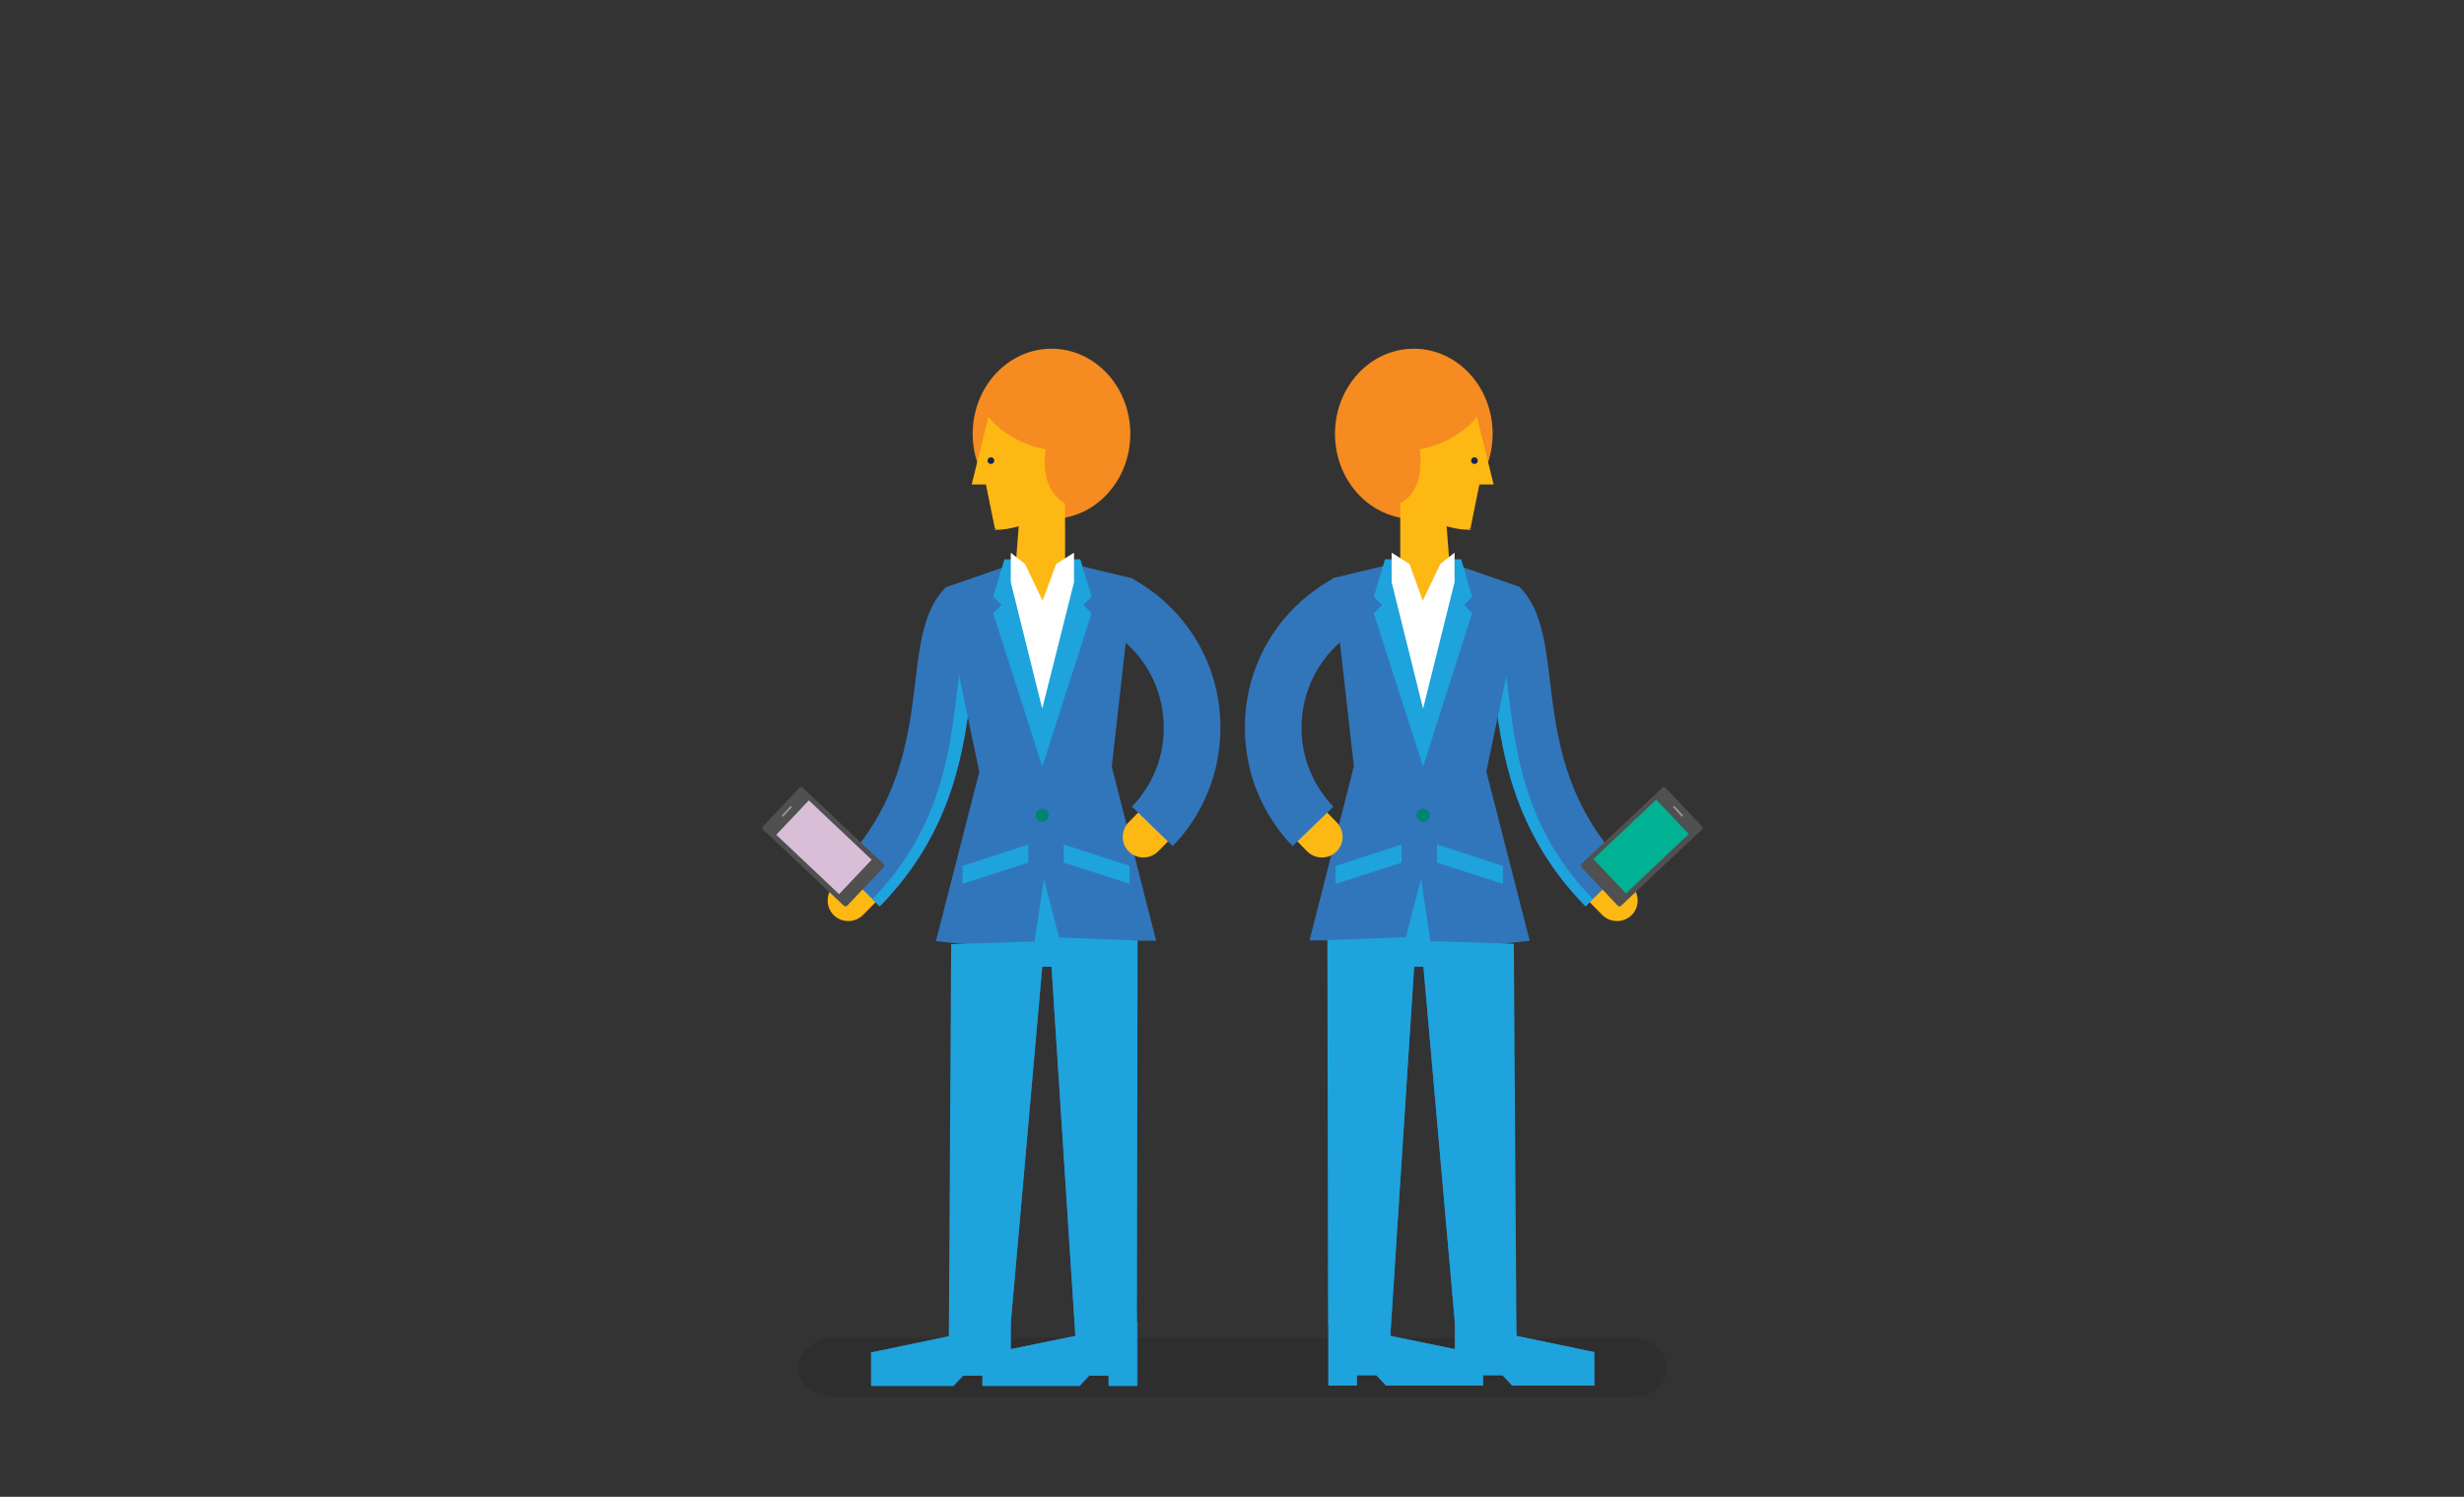 <?xml version="1.0" encoding="utf-8"?>
<!-- Generator: Adobe Illustrator 19.2.1, SVG Export Plug-In . SVG Version: 6.00 Build 0)  -->
<svg version="1.1" xmlns="http://www.w3.org/2000/svg" xmlns:xlink="http://www.w3.org/1999/xlink" x="0px" y="0px"
	 viewBox="0 0 744 452" enable-background="new 0 0 744 452" xml:space="preserve">
<rect x="0" y="0" width="744" height="452" fill="#333333" stroke="none"/>
<g id="Layer_1">
	<path opacity="0.1" d="M252.1,404c0.5,0,0.9,0.1,1.4,0.1V404l54.3,0l185.8,0.1c5.5,0.5,9.8,4.3,9.8,8.9c0,5-5,9-11.1,9
		c-0.8,0-239.3,0-240.1,0c-6.1,0-11.1-4-11.1-9C241,408,246,404,252.1,404"/>
	<g>
		<g>
			<path fill="#FDB813" d="M260.9,276c-0.1,0.1-0.1,0.1-0.2,0.2c-2.4,2.5-6.4,2.6-8.9,0.2c-2.5-2.4-2.5-6.4-0.1-8.9
				c0.1-0.1,0.1-0.1,0.2-0.2l0,0l4.6-4.7l9,8.7L260.9,276L260.9,276z"/>
			<ellipse fill="#F58B21" cx="317.5" cy="131" rx="23.8" ry="25.7"/>
			<path fill="#3176BB" d="M265.7,273.7l-12.2-11.9c18.4-18.8,20.9-39.5,22.9-56.1c1.4-11.6,2.6-21.7,9.2-28.4l12.2,11.9
				c-2.5,2.5-3.4,10.3-4.4,18.5C291.2,225.9,288.1,250.8,265.7,273.7z"/>
			<path fill="#1EA3DD" d="M297.8,189.2l-3.9-3.8c-2.8,6.6-3.8,14.6-4.9,23.4c-2.3,18.6-5.1,41.7-25.6,62.7l2.2,2.2
				c22.4-22.9,25.5-47.8,27.7-66C294.4,199.5,295.3,191.8,297.8,189.2z"/>
			<path fill="#3176BB" d="M343.3,399.5L339.2,284l9.9,0.1l0,0l-13.4-52.6l6.4-56.8l-17.9-4.3h-18.6l-19.9,6.9l1.6,15.7l8.4,40.1
				l-13.1,51.1l8.5,0.9l-4.4,118.4l-23.5,4.9v10.1h24.8l2.9-3.1h5.9v3.1h4.5h4.1h20.7l2.9-3.1h5.9v3.1h8.6v-10.1v-8.6l0.2-0.2
				L343.3,399.5z M305.2,407.4v-7.7l0.2-0.2l-0.2,0l9.5-107.6h2.8l7.2,111.5L305.2,407.4z"/>
			<path fill="#FDB813" d="M323.8,140.8c0-13.5-10.9-19.2-24.3-19.2l-6.1,24.7h4.3l2.7,13.3c1.3,0.2-1.4,0.4,0,0.4
				c2.5,0,4.9-0.4,7.2-1.1l-0.9,11.6l6.1,26.3l8.8-26.3V151C323,147.9,323.8,144.5,323.8,140.8z"/>
			<circle fill="#17244E" cx="299.2" cy="139.1" r="1"/>
			<g>
				<path fill="#1EA3DD" d="M343.3,399.5l0.2-115.5l-23.7-0.9l-4.6-17.7l-2.8,18.9l-25.2,0.8l-0.7,118.4l-23.5,4.9v10.1h24.8
					l2.9-3.1h5.9v3.1h4.5h4.1h20.7l2.9-3.1h5.9v3.1h8.6v-10.1v-8.6l0.2-0.2L343.3,399.5z M305.2,407.4v-7.7l0.2-0.2l-0.2,0
					l9.5-107.6h2.8l7.2,111.5L305.2,407.4z"/>
			</g>
			<path fill="#FDB813" d="M350,256.8c-0.1,0.1-0.1,0.1-0.2,0.2c-2.4,2.5-6.4,2.6-8.9,0.2c-2.5-2.4-2.5-6.4-0.1-8.9
				c0.1-0.1,0.1-0.1,0.2-0.2l0,0l4.6-4.7l9,8.7L350,256.8L350,256.8z"/>
			<polygon fill="#1EA3DD" points="326.2,168.9 321.6,168.9 314.7,195.6 306.6,168.9 303.3,168.9 299.9,180.2 302.4,182.7 
				299.9,185.2 314.7,231.5 329.6,185.2 327.1,182.7 329.6,180.2 			"/>
			<polygon fill="#FFFFFF" points="318.9,170.3 314.8,181.4 309.5,170.3 305.2,166.9 305.2,175.8 314.7,214 324.3,175.8 
				324.3,166.9 			"/>
			<g>
				<path fill="#3176BB" d="M354.1,255.5l-12.3-11.9c6.1-6.4,9.6-14.8,9.6-23.6c0.1-13.2-7.2-25.1-19-31l2.8-15.1
					c0.6,0.3,6.1,0.5,6.8,0.9c16.6,9.2,26.7,26.4,26.5,45.4C368.4,233.4,363.3,246,354.1,255.5z"/>
			</g>
			<polygon fill="#1EA3DD" points="341.1,266.9 321.2,260.5 321.2,255 341.1,261.5 			"/>
			<polygon fill="#1EA3DD" points="290.6,266.9 310.5,260.5 310.5,255 290.6,261.5 			"/>
			<circle fill="#008372" cx="314.7" cy="246.2" r="2"/>
			<path fill="#F58B21" d="M296.1,122.4c4.5-4.7,11.2-7.2,18.1-6.1c11.1,1.8,18.7,12.3,16.8,23.4c-0.6,3.6-4.7,10.7-6.8,13.3
				c-0.2,0-10.5-1.9-8.5-17.3C315.8,135.7,302.2,133.7,296.1,122.4"/>
		</g>
		<g>
			<path fill="#FDB813" d="M483.5,276c0.1,0.1,0.1,0.1,0.2,0.2c2.4,2.5,6.4,2.6,8.9,0.2c2.5-2.4,2.5-6.4,0.1-8.9
				c-0.1-0.1-0.1-0.1-0.2-0.2l0,0l-4.6-4.7l-9,8.7L483.5,276L483.5,276z"/>
			<ellipse fill="#F58B21" cx="426.9" cy="131" rx="23.8" ry="25.7"/>
			<path fill="#3176BB" d="M478.7,273.7l12.2-11.9C472.5,243,470,222.3,468,205.6c-1.4-11.6-2.6-21.7-9.2-28.4l-12.2,11.9
				c2.5,2.5,3.4,10.3,4.4,18.5C453.3,225.9,456.3,250.8,478.7,273.7z"/>
			<path fill="#1EA3DD" d="M446.6,189.2l3.9-3.8c2.8,6.6,3.8,14.6,4.9,23.4c2.3,18.6,5.1,41.7,25.6,62.7l-2.2,2.2
				c-22.4-22.9-25.5-47.8-27.7-66C450,199.5,449.1,191.8,446.6,189.2z"/>
			<path fill="#3176BB" d="M400.9,399.5l0.2,0.2v8.6v10.1h8.6v-3.1h5.9l2.9,3.1h20.7h4.1h4.5v-3.1h5.9l2.9,3.1h24.8v-10.1l-23.5-4.9
				L453.4,285l8.5-0.9L448.8,233l8.4-40.1l1.6-15.7l-19.9-6.9h-18.6l-17.9,4.3l6.4,56.8l-13.4,52.6l0,0l9.9-0.1l-4.1,115.5
				L400.9,399.5z M419.8,403.4l7.2-111.5h2.8l9.5,107.6l-0.2,0l0.2,0.2v7.7L419.8,403.4z"/>
			<path fill="#FDB813" d="M420.6,140.8c0-13.5,10.9-19.2,24.3-19.2l6.1,24.7h-4.3l-2.7,13.3c-1.3,0.2,1.4,0.4,0,0.4
				c-2.5,0-4.9-0.4-7.2-1.1l0.9,11.6l-6.1,26.3l-8.8-26.3V151C421.4,147.9,420.6,144.5,420.6,140.8z"/>
			<circle fill="#17244E" cx="445.2" cy="139.1" r="1"/>
			<g>
				<path fill="#1EA3DD" d="M400.9,399.5l0.2,0.2v8.6v10.1h8.6v-3.1h5.9l2.9,3.1h20.7h4.1h4.5v-3.1h5.9l2.9,3.1h24.8v-10.1
					l-23.5-4.9L457.1,285l-25.2-0.8l-2.8-18.9l-4.6,17.7l-23.7,0.9l0.2,115.5L400.9,399.5z M419.8,403.4l7.2-111.5h2.8l9.5,107.6
					l-0.2,0l0.2,0.2v7.7L419.8,403.4z"/>
			</g>
			<path fill="#FDB813" d="M394.4,256.8c0.1,0.1,0.1,0.1,0.2,0.2c2.4,2.5,6.4,2.6,8.9,0.2c2.5-2.4,2.5-6.4,0.1-8.9
				c-0.1-0.1-0.1-0.1-0.2-0.2l0,0l-4.6-4.7l-9,8.7L394.4,256.8L394.4,256.8z"/>
			<polygon fill="#1EA3DD" points="418.2,168.9 422.8,168.9 429.7,195.6 437.8,168.9 441.2,168.9 444.5,180.2 442.1,182.7 
				444.5,185.2 429.7,231.5 414.8,185.2 417.3,182.7 414.8,180.2 			"/>
			<polygon fill="#FFFFFF" points="425.6,170.3 429.6,181.4 434.9,170.3 439.2,166.9 439.2,175.8 429.7,214 420.2,175.8 
				420.2,166.9 			"/>
			<g>
				<path fill="#3176BB" d="M390.3,255.5l12.3-11.9c-6.1-6.4-9.6-14.8-9.6-23.6c-0.1-13.2,7.2-25.1,19-31l-2.8-15.1
					c-0.6,0.3-6.1,0.5-6.8,0.9c-16.6,9.2-26.7,26.4-26.5,45.4C376,233.4,381.1,246,390.3,255.5z"/>
			</g>
			<polygon fill="#1EA3DD" points="403.3,266.9 423.2,260.5 423.2,255 403.3,261.5 			"/>
			<polygon fill="#1EA3DD" points="453.8,266.9 433.9,260.5 433.9,255 453.8,261.5 			"/>
			<circle fill="#008372" cx="429.7" cy="246.2" r="2"/>
			<path fill="#F58B21" d="M448.3,122.4c-4.5-4.7-11.2-7.2-18.1-6.1c-11.1,1.8-18.7,12.3-16.8,23.4c0.6,3.6,4.7,10.7,6.8,13.3
				c0.2,0,10.5-1.9,8.5-17.3C428.7,135.7,442.2,133.7,448.3,122.4"/>
		</g>
	</g>
	<g>
		<path fill="#4F504F" d="M266.8,260.9c0.3,0.3,0.3,0.7,0,1l-11,11.6c-0.3,0.3-0.7,0.3-1,0l-24.4-23c-0.3-0.3-0.3-0.7,0-1l11-11.6
			c0.3-0.3,0.7-0.3,1,0L266.8,260.9z"/>
		
			<rect x="241.6" y="242.7" transform="matrix(0.687 -0.727 0.727 0.687 -108.028 260.989)" fill="#D8BFD7" width="14.3" height="26.1"/>
		<path fill="#959595" d="M239,243.5c0.1,0.1,0.1,0.3,0,0.4l-2.4,2.6c-0.1,0.1-0.3,0.1-0.4,0c-0.1-0.1-0.1-0.3,0-0.4l2.4-2.6
			C238.7,243.4,238.8,243.4,239,243.5"/>
	</g>
	<g>
		<path fill="#4F504F" d="M477.5,260.9c-0.3,0.3-0.3,0.7,0,1l11,11.6c0.3,0.3,0.7,0.3,1,0l24.4-23c0.3-0.3,0.3-0.7,0-1l-11-11.6
			c-0.3-0.3-0.7-0.3-1,0L477.5,260.9z"/>
		
			<rect x="482.4" y="248.6" transform="matrix(0.727 -0.687 0.687 0.727 -40.375 410.082)" fill="#00B193" width="26.1" height="14.3"/>
		<path fill="#959595" d="M505.3,243.5c-0.1,0.1-0.1,0.3,0,0.4l2.4,2.6c0.1,0.1,0.3,0.1,0.4,0c0.1-0.1,0.1-0.3,0-0.4l-2.4-2.6
			C505.6,243.4,505.4,243.4,505.3,243.5"/>
	</g>
</g>
<g id="Layer_2">
</g>
<g id="Layer_3">
</g>
<g id="Layer_4">
</g>
</svg>
